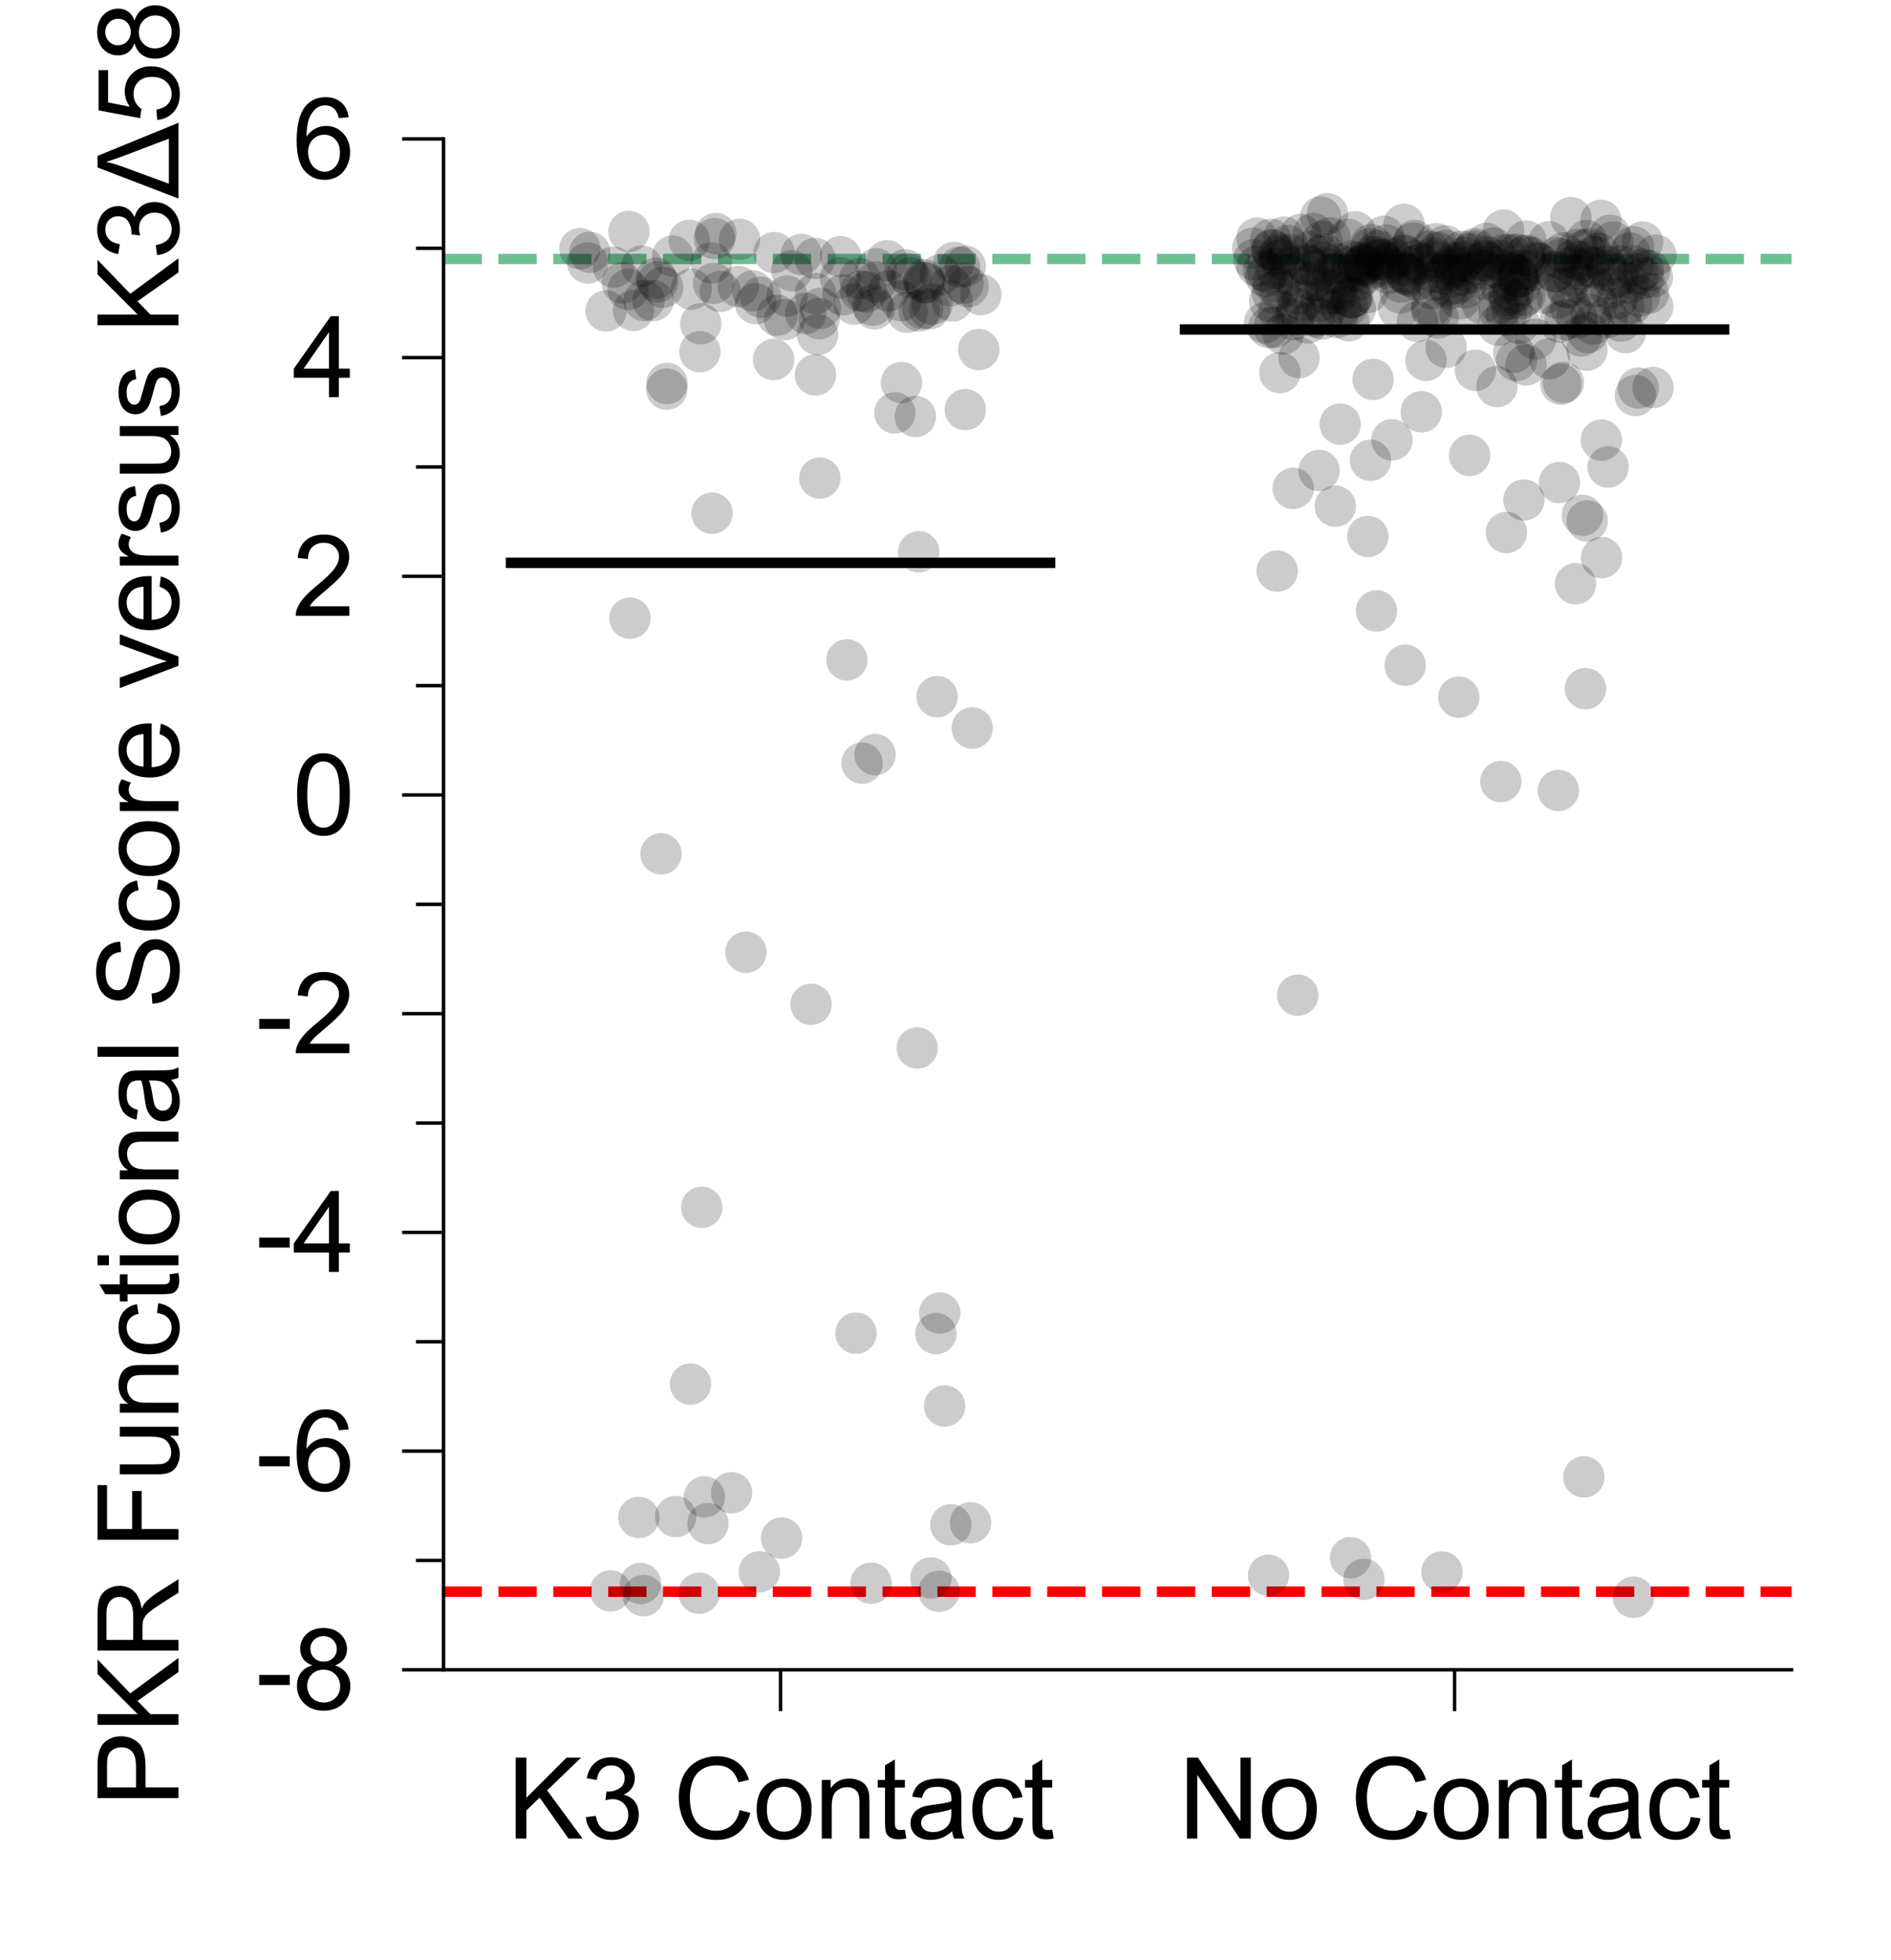 <?xml version="1.0" encoding="utf-8" standalone="no"?>
<!DOCTYPE svg PUBLIC "-//W3C//DTD SVG 1.1//EN"
  "http://www.w3.org/Graphics/SVG/1.1/DTD/svg11.dtd">
<svg xmlns:xlink="http://www.w3.org/1999/xlink" width="136.979pt" height="141.959pt" viewBox="0 0 136.979 141.959" xmlns="http://www.w3.org/2000/svg" version="1.1">
 <defs>
  <style type="text/css">*{stroke-linejoin: round; stroke-linecap: butt}</style>
 </defs>
 <g id="figure_1">
  <g id="patch_1">
   <path d="M 0 141.959 
L 136.979 141.959 
L 136.979 0 
L 0 0 
L 0 141.959 
z
" style="fill: none"/>
  </g>
  <g id="axes_1">
   <g id="patch_2">
    <path d="M 32.129 120.943 
L 129.779 120.943 
L 129.779 10.063 
L 32.129 10.063 
L 32.129 120.943 
z
" style="fill: none"/>
   </g>
   <g id="line2d_1">
    <path d="M 32.129 18.759 
L 129.779 18.759 
" clip-path="url(#p9540fca6fd)" style="fill: none; stroke-dasharray: 2.775,1.2; stroke-dashoffset: 0; stroke: #6dc091; stroke-width: 0.75"/>
   </g>
   <g id="line2d_2">
    <path d="M 32.129 115.289 
L 129.779 115.289 
" clip-path="url(#p9540fca6fd)" style="fill: none; stroke-dasharray: 2.775,1.2; stroke-dashoffset: 0; stroke: #ff0000; stroke-width: 0.75"/>
   </g>
   <g id="line2d_3">
    <path d="M 37.011 40.766 
L 76.071 40.766 
" clip-path="url(#p9540fca6fd)" style="fill: none; stroke: #000000; stroke-width: 0.75; stroke-linecap: square"/>
   </g>
   <g id="line2d_4">
    <path d="M 85.836 23.864 
L 124.896 23.864 
" clip-path="url(#p9540fca6fd)" style="fill: none; stroke: #000000; stroke-width: 0.75; stroke-linecap: square"/>
   </g>
   <g id="matplotlib.axis_1">
    <g id="xtick_1">
     <g id="line2d_5">
      <defs>
       <path id="m6e1cfd7a3c" d="M 0 0 
L 0 3 
" style="stroke: #000000; stroke-width: 0.25"/>
      </defs>
      <g>
       <use xlink:href="#m6e1cfd7a3c" x="56.541" y="120.943" style="stroke: #000000; stroke-width: 0.25"/>
      </g>
     </g>
     <g id="text_1">
      <!-- K3 Contact -->
      <g transform="translate(36.753 133.169) scale(0.08 -0.08)">
       <defs>
        <path id="ArialMT-4b" d="M 469 0 
L 469 4581 
L 1075 4581 
L 1075 2309 
L 3350 4581 
L 4172 4581 
L 2250 2725 
L 4256 0 
L 3456 0 
L 1825 2319 
L 1075 1588 
L 1075 0 
L 469 0 
z
" transform="scale(0.016)"/>
        <path id="ArialMT-33" d="M 269 1209 
L 831 1284 
Q 928 806 1161 595 
Q 1394 384 1728 384 
Q 2125 384 2398 659 
Q 2672 934 2672 1341 
Q 2672 1728 2419 1979 
Q 2166 2231 1775 2231 
Q 1616 2231 1378 2169 
L 1441 2663 
Q 1497 2656 1531 2656 
Q 1891 2656 2178 2843 
Q 2466 3031 2466 3422 
Q 2466 3731 2256 3934 
Q 2047 4138 1716 4138 
Q 1388 4138 1169 3931 
Q 950 3725 888 3313 
L 325 3413 
Q 428 3978 793 4289 
Q 1159 4600 1703 4600 
Q 2078 4600 2393 4439 
Q 2709 4278 2876 4000 
Q 3044 3722 3044 3409 
Q 3044 3113 2884 2869 
Q 2725 2625 2413 2481 
Q 2819 2388 3044 2092 
Q 3269 1797 3269 1353 
Q 3269 753 2831 336 
Q 2394 -81 1725 -81 
Q 1122 -81 723 278 
Q 325 638 269 1209 
z
" transform="scale(0.016)"/>
        <path id="ArialMT-20" transform="scale(0.016)"/>
        <path id="ArialMT-43" d="M 3763 1606 
L 4369 1453 
Q 4178 706 3683 314 
Q 3188 -78 2472 -78 
Q 1731 -78 1267 223 
Q 803 525 561 1097 
Q 319 1669 319 2325 
Q 319 3041 592 3573 
Q 866 4106 1370 4382 
Q 1875 4659 2481 4659 
Q 3169 4659 3637 4309 
Q 4106 3959 4291 3325 
L 3694 3184 
Q 3534 3684 3231 3912 
Q 2928 4141 2469 4141 
Q 1941 4141 1586 3887 
Q 1231 3634 1087 3207 
Q 944 2781 944 2328 
Q 944 1744 1114 1308 
Q 1284 872 1643 656 
Q 2003 441 2422 441 
Q 2931 441 3284 734 
Q 3638 1028 3763 1606 
z
" transform="scale(0.016)"/>
        <path id="ArialMT-6f" d="M 213 1659 
Q 213 2581 725 3025 
Q 1153 3394 1769 3394 
Q 2453 3394 2887 2945 
Q 3322 2497 3322 1706 
Q 3322 1066 3130 698 
Q 2938 331 2570 128 
Q 2203 -75 1769 -75 
Q 1072 -75 642 372 
Q 213 819 213 1659 
z
M 791 1659 
Q 791 1022 1069 705 
Q 1347 388 1769 388 
Q 2188 388 2466 706 
Q 2744 1025 2744 1678 
Q 2744 2294 2464 2611 
Q 2184 2928 1769 2928 
Q 1347 2928 1069 2612 
Q 791 2297 791 1659 
z
" transform="scale(0.016)"/>
        <path id="ArialMT-6e" d="M 422 0 
L 422 3319 
L 928 3319 
L 928 2847 
Q 1294 3394 1984 3394 
Q 2284 3394 2536 3286 
Q 2788 3178 2913 3003 
Q 3038 2828 3088 2588 
Q 3119 2431 3119 2041 
L 3119 0 
L 2556 0 
L 2556 2019 
Q 2556 2363 2490 2533 
Q 2425 2703 2258 2804 
Q 2091 2906 1866 2906 
Q 1506 2906 1245 2678 
Q 984 2450 984 1813 
L 984 0 
L 422 0 
z
" transform="scale(0.016)"/>
        <path id="ArialMT-74" d="M 1650 503 
L 1731 6 
Q 1494 -44 1306 -44 
Q 1000 -44 831 53 
Q 663 150 594 308 
Q 525 466 525 972 
L 525 2881 
L 113 2881 
L 113 3319 
L 525 3319 
L 525 4141 
L 1084 4478 
L 1084 3319 
L 1650 3319 
L 1650 2881 
L 1084 2881 
L 1084 941 
Q 1084 700 1114 631 
Q 1144 563 1211 522 
Q 1278 481 1403 481 
Q 1497 481 1650 503 
z
" transform="scale(0.016)"/>
        <path id="ArialMT-61" d="M 2588 409 
Q 2275 144 1986 34 
Q 1697 -75 1366 -75 
Q 819 -75 525 192 
Q 231 459 231 875 
Q 231 1119 342 1320 
Q 453 1522 633 1644 
Q 813 1766 1038 1828 
Q 1203 1872 1538 1913 
Q 2219 1994 2541 2106 
Q 2544 2222 2544 2253 
Q 2544 2597 2384 2738 
Q 2169 2928 1744 2928 
Q 1347 2928 1158 2789 
Q 969 2650 878 2297 
L 328 2372 
Q 403 2725 575 2942 
Q 747 3159 1072 3276 
Q 1397 3394 1825 3394 
Q 2250 3394 2515 3294 
Q 2781 3194 2906 3042 
Q 3031 2891 3081 2659 
Q 3109 2516 3109 2141 
L 3109 1391 
Q 3109 606 3145 398 
Q 3181 191 3288 0 
L 2700 0 
Q 2613 175 2588 409 
z
M 2541 1666 
Q 2234 1541 1622 1453 
Q 1275 1403 1131 1340 
Q 988 1278 909 1158 
Q 831 1038 831 891 
Q 831 666 1001 516 
Q 1172 366 1500 366 
Q 1825 366 2078 508 
Q 2331 650 2450 897 
Q 2541 1088 2541 1459 
L 2541 1666 
z
" transform="scale(0.016)"/>
        <path id="ArialMT-63" d="M 2588 1216 
L 3141 1144 
Q 3050 572 2676 248 
Q 2303 -75 1759 -75 
Q 1078 -75 664 370 
Q 250 816 250 1647 
Q 250 2184 428 2587 
Q 606 2991 970 3192 
Q 1334 3394 1763 3394 
Q 2303 3394 2647 3120 
Q 2991 2847 3088 2344 
L 2541 2259 
Q 2463 2594 2264 2762 
Q 2066 2931 1784 2931 
Q 1359 2931 1093 2626 
Q 828 2322 828 1663 
Q 828 994 1084 691 
Q 1341 388 1753 388 
Q 2084 388 2306 591 
Q 2528 794 2588 1216 
z
" transform="scale(0.016)"/>
       </defs>
       <use xlink:href="#ArialMT-4b"/>
       <use xlink:href="#ArialMT-33" x="66.699"/>
       <use xlink:href="#ArialMT-20" x="122.314"/>
       <use xlink:href="#ArialMT-43" x="150.098"/>
       <use xlink:href="#ArialMT-6f" x="222.314"/>
       <use xlink:href="#ArialMT-6e" x="277.93"/>
       <use xlink:href="#ArialMT-74" x="333.545"/>
       <use xlink:href="#ArialMT-61" x="361.328"/>
       <use xlink:href="#ArialMT-63" x="416.943"/>
       <use xlink:href="#ArialMT-74" x="466.943"/>
      </g>
     </g>
    </g>
    <g id="xtick_2">
     <g id="line2d_6">
      <g>
       <use xlink:href="#m6e1cfd7a3c" x="105.366" y="120.943" style="stroke: #000000; stroke-width: 0.25"/>
      </g>
     </g>
     <g id="text_2">
      <!-- No Contact -->
      <g transform="translate(85.358 133.169) scale(0.08 -0.08)">
       <defs>
        <path id="ArialMT-4e" d="M 488 0 
L 488 4581 
L 1109 4581 
L 3516 984 
L 3516 4581 
L 4097 4581 
L 4097 0 
L 3475 0 
L 1069 3600 
L 1069 0 
L 488 0 
z
" transform="scale(0.016)"/>
       </defs>
       <use xlink:href="#ArialMT-4e"/>
       <use xlink:href="#ArialMT-6f" x="72.217"/>
       <use xlink:href="#ArialMT-20" x="127.832"/>
       <use xlink:href="#ArialMT-43" x="155.615"/>
       <use xlink:href="#ArialMT-6f" x="227.832"/>
       <use xlink:href="#ArialMT-6e" x="283.447"/>
       <use xlink:href="#ArialMT-74" x="339.062"/>
       <use xlink:href="#ArialMT-61" x="366.846"/>
       <use xlink:href="#ArialMT-63" x="422.461"/>
       <use xlink:href="#ArialMT-74" x="472.461"/>
      </g>
     </g>
    </g>
   </g>
   <g id="matplotlib.axis_2">
    <g id="ytick_1">
     <g id="line2d_7">
      <defs>
       <path id="m124136576f" d="M 0 0 
L -3 0 
" style="stroke: #000000; stroke-width: 0.25"/>
      </defs>
      <g>
       <use xlink:href="#m124136576f" x="32.129" y="120.943" style="stroke: #000000; stroke-width: 0.25"/>
      </g>
     </g>
     <g id="text_3">
      <!-- -8 -->
      <g transform="translate(18.516 123.806) scale(0.08 -0.08)">
       <defs>
        <path id="ArialMT-2d" d="M 203 1375 
L 203 1941 
L 1931 1941 
L 1931 1375 
L 203 1375 
z
" transform="scale(0.016)"/>
        <path id="ArialMT-38" d="M 1131 2484 
Q 781 2613 612 2850 
Q 444 3088 444 3419 
Q 444 3919 803 4259 
Q 1163 4600 1759 4600 
Q 2359 4600 2725 4251 
Q 3091 3903 3091 3403 
Q 3091 3084 2923 2848 
Q 2756 2613 2416 2484 
Q 2838 2347 3058 2040 
Q 3278 1734 3278 1309 
Q 3278 722 2862 322 
Q 2447 -78 1769 -78 
Q 1091 -78 675 323 
Q 259 725 259 1325 
Q 259 1772 486 2073 
Q 713 2375 1131 2484 
z
M 1019 3438 
Q 1019 3113 1228 2906 
Q 1438 2700 1772 2700 
Q 2097 2700 2305 2904 
Q 2513 3109 2513 3406 
Q 2513 3716 2298 3927 
Q 2084 4138 1766 4138 
Q 1444 4138 1231 3931 
Q 1019 3725 1019 3438 
z
M 838 1322 
Q 838 1081 952 856 
Q 1066 631 1291 507 
Q 1516 384 1775 384 
Q 2178 384 2440 643 
Q 2703 903 2703 1303 
Q 2703 1709 2433 1975 
Q 2163 2241 1756 2241 
Q 1359 2241 1098 1978 
Q 838 1716 838 1322 
z
" transform="scale(0.016)"/>
       </defs>
       <use xlink:href="#ArialMT-2d"/>
       <use xlink:href="#ArialMT-38" x="33.301"/>
      </g>
     </g>
    </g>
    <g id="ytick_2">
     <g id="line2d_8">
      <g>
       <use xlink:href="#m124136576f" x="32.129" y="105.103" style="stroke: #000000; stroke-width: 0.25"/>
      </g>
     </g>
     <g id="text_4">
      <!-- -6 -->
      <g transform="translate(18.516 107.966) scale(0.08 -0.08)">
       <defs>
        <path id="ArialMT-36" d="M 3184 3459 
L 2625 3416 
Q 2550 3747 2413 3897 
Q 2184 4138 1850 4138 
Q 1581 4138 1378 3988 
Q 1113 3794 959 3422 
Q 806 3050 800 2363 
Q 1003 2672 1297 2822 
Q 1591 2972 1913 2972 
Q 2475 2972 2870 2558 
Q 3266 2144 3266 1488 
Q 3266 1056 3080 686 
Q 2894 316 2569 119 
Q 2244 -78 1831 -78 
Q 1128 -78 684 439 
Q 241 956 241 2144 
Q 241 3472 731 4075 
Q 1159 4600 1884 4600 
Q 2425 4600 2770 4297 
Q 3116 3994 3184 3459 
z
M 888 1484 
Q 888 1194 1011 928 
Q 1134 663 1356 523 
Q 1578 384 1822 384 
Q 2178 384 2434 671 
Q 2691 959 2691 1453 
Q 2691 1928 2437 2201 
Q 2184 2475 1800 2475 
Q 1419 2475 1153 2201 
Q 888 1928 888 1484 
z
" transform="scale(0.016)"/>
       </defs>
       <use xlink:href="#ArialMT-2d"/>
       <use xlink:href="#ArialMT-36" x="33.301"/>
      </g>
     </g>
    </g>
    <g id="ytick_3">
     <g id="line2d_9">
      <g>
       <use xlink:href="#m124136576f" x="32.129" y="89.263" style="stroke: #000000; stroke-width: 0.25"/>
      </g>
     </g>
     <g id="text_5">
      <!-- -4 -->
      <g transform="translate(18.516 92.126) scale(0.08 -0.08)">
       <defs>
        <path id="ArialMT-34" d="M 2069 0 
L 2069 1097 
L 81 1097 
L 81 1613 
L 2172 4581 
L 2631 4581 
L 2631 1613 
L 3250 1613 
L 3250 1097 
L 2631 1097 
L 2631 0 
L 2069 0 
z
M 2069 1613 
L 2069 3678 
L 634 1613 
L 2069 1613 
z
" transform="scale(0.016)"/>
       </defs>
       <use xlink:href="#ArialMT-2d"/>
       <use xlink:href="#ArialMT-34" x="33.301"/>
      </g>
     </g>
    </g>
    <g id="ytick_4">
     <g id="line2d_10">
      <g>
       <use xlink:href="#m124136576f" x="32.129" y="73.423" style="stroke: #000000; stroke-width: 0.25"/>
      </g>
     </g>
     <g id="text_6">
      <!-- -2 -->
      <g transform="translate(18.516 76.286) scale(0.08 -0.08)">
       <defs>
        <path id="ArialMT-32" d="M 3222 541 
L 3222 0 
L 194 0 
Q 188 203 259 391 
Q 375 700 629 1000 
Q 884 1300 1366 1694 
Q 2113 2306 2375 2664 
Q 2638 3022 2638 3341 
Q 2638 3675 2398 3904 
Q 2159 4134 1775 4134 
Q 1369 4134 1125 3890 
Q 881 3647 878 3216 
L 300 3275 
Q 359 3922 746 4261 
Q 1134 4600 1788 4600 
Q 2447 4600 2831 4234 
Q 3216 3869 3216 3328 
Q 3216 3053 3103 2787 
Q 2991 2522 2730 2228 
Q 2469 1934 1863 1422 
Q 1356 997 1212 845 
Q 1069 694 975 541 
L 3222 541 
z
" transform="scale(0.016)"/>
       </defs>
       <use xlink:href="#ArialMT-2d"/>
       <use xlink:href="#ArialMT-32" x="33.301"/>
      </g>
     </g>
    </g>
    <g id="ytick_5">
     <g id="line2d_11">
      <g>
       <use xlink:href="#m124136576f" x="32.129" y="57.583" style="stroke: #000000; stroke-width: 0.25"/>
      </g>
     </g>
     <g id="text_7">
      <!-- 0 -->
      <g transform="translate(21.18 60.446) scale(0.08 -0.08)">
       <defs>
        <path id="ArialMT-30" d="M 266 2259 
Q 266 3072 433 3567 
Q 600 4063 929 4331 
Q 1259 4600 1759 4600 
Q 2128 4600 2406 4451 
Q 2684 4303 2865 4023 
Q 3047 3744 3150 3342 
Q 3253 2941 3253 2259 
Q 3253 1453 3087 958 
Q 2922 463 2592 192 
Q 2263 -78 1759 -78 
Q 1097 -78 719 397 
Q 266 969 266 2259 
z
M 844 2259 
Q 844 1131 1108 757 
Q 1372 384 1759 384 
Q 2147 384 2411 759 
Q 2675 1134 2675 2259 
Q 2675 3391 2411 3762 
Q 2147 4134 1753 4134 
Q 1366 4134 1134 3806 
Q 844 3388 844 2259 
z
" transform="scale(0.016)"/>
       </defs>
       <use xlink:href="#ArialMT-30"/>
      </g>
     </g>
    </g>
    <g id="ytick_6">
     <g id="line2d_12">
      <g>
       <use xlink:href="#m124136576f" x="32.129" y="41.743" style="stroke: #000000; stroke-width: 0.25"/>
      </g>
     </g>
     <g id="text_8">
      <!-- 2 -->
      <g transform="translate(21.18 44.606) scale(0.08 -0.08)">
       <use xlink:href="#ArialMT-32"/>
      </g>
     </g>
    </g>
    <g id="ytick_7">
     <g id="line2d_13">
      <g>
       <use xlink:href="#m124136576f" x="32.129" y="25.903" style="stroke: #000000; stroke-width: 0.25"/>
      </g>
     </g>
     <g id="text_9">
      <!-- 4 -->
      <g transform="translate(21.18 28.766) scale(0.08 -0.08)">
       <use xlink:href="#ArialMT-34"/>
      </g>
     </g>
    </g>
    <g id="ytick_8">
     <g id="line2d_14">
      <g>
       <use xlink:href="#m124136576f" x="32.129" y="10.063" style="stroke: #000000; stroke-width: 0.25"/>
      </g>
     </g>
     <g id="text_10">
      <!-- 6 -->
      <g transform="translate(21.18 12.926) scale(0.08 -0.08)">
       <use xlink:href="#ArialMT-36"/>
      </g>
     </g>
    </g>
    <g id="ytick_9">
     <g id="line2d_15">
      <defs>
       <path id="ma6cadc8b7b" d="M 0 0 
L -2 0 
" style="stroke: #000000; stroke-width: 0.25"/>
      </defs>
      <g>
       <use xlink:href="#ma6cadc8b7b" x="32.129" y="113.023" style="stroke: #000000; stroke-width: 0.25"/>
      </g>
     </g>
    </g>
    <g id="ytick_10">
     <g id="line2d_16">
      <g>
       <use xlink:href="#ma6cadc8b7b" x="32.129" y="97.183" style="stroke: #000000; stroke-width: 0.25"/>
      </g>
     </g>
    </g>
    <g id="ytick_11">
     <g id="line2d_17">
      <g>
       <use xlink:href="#ma6cadc8b7b" x="32.129" y="81.343" style="stroke: #000000; stroke-width: 0.25"/>
      </g>
     </g>
    </g>
    <g id="ytick_12">
     <g id="line2d_18">
      <g>
       <use xlink:href="#ma6cadc8b7b" x="32.129" y="65.503" style="stroke: #000000; stroke-width: 0.25"/>
      </g>
     </g>
    </g>
    <g id="ytick_13">
     <g id="line2d_19">
      <g>
       <use xlink:href="#ma6cadc8b7b" x="32.129" y="49.663" style="stroke: #000000; stroke-width: 0.25"/>
      </g>
     </g>
    </g>
    <g id="ytick_14">
     <g id="line2d_20">
      <g>
       <use xlink:href="#ma6cadc8b7b" x="32.129" y="33.823" style="stroke: #000000; stroke-width: 0.25"/>
      </g>
     </g>
    </g>
    <g id="ytick_15">
     <g id="line2d_21">
      <g>
       <use xlink:href="#ma6cadc8b7b" x="32.129" y="17.983" style="stroke: #000000; stroke-width: 0.25"/>
      </g>
     </g>
    </g>
    <g id="text_11">
     <!-- PKR Functional Score versus K3Δ58 -->
     <g transform="translate(12.926 130.869) rotate(-90) scale(0.08 -0.08)">
      <defs>
       <path id="ArialMT-50" d="M 494 0 
L 494 4581 
L 2222 4581 
Q 2678 4581 2919 4538 
Q 3256 4481 3484 4323 
Q 3713 4166 3852 3881 
Q 3991 3597 3991 3256 
Q 3991 2672 3619 2267 
Q 3247 1863 2275 1863 
L 1100 1863 
L 1100 0 
L 494 0 
z
M 1100 2403 
L 2284 2403 
Q 2872 2403 3119 2622 
Q 3366 2841 3366 3238 
Q 3366 3525 3220 3729 
Q 3075 3934 2838 4000 
Q 2684 4041 2272 4041 
L 1100 4041 
L 1100 2403 
z
" transform="scale(0.016)"/>
       <path id="ArialMT-52" d="M 503 0 
L 503 4581 
L 2534 4581 
Q 3147 4581 3465 4457 
Q 3784 4334 3975 4021 
Q 4166 3709 4166 3331 
Q 4166 2844 3850 2509 
Q 3534 2175 2875 2084 
Q 3116 1969 3241 1856 
Q 3506 1613 3744 1247 
L 4541 0 
L 3778 0 
L 3172 953 
Q 2906 1366 2734 1584 
Q 2563 1803 2427 1890 
Q 2291 1978 2150 2013 
Q 2047 2034 1813 2034 
L 1109 2034 
L 1109 0 
L 503 0 
z
M 1109 2559 
L 2413 2559 
Q 2828 2559 3062 2645 
Q 3297 2731 3419 2920 
Q 3541 3109 3541 3331 
Q 3541 3656 3305 3865 
Q 3069 4075 2559 4075 
L 1109 4075 
L 1109 2559 
z
" transform="scale(0.016)"/>
       <path id="ArialMT-46" d="M 525 0 
L 525 4581 
L 3616 4581 
L 3616 4041 
L 1131 4041 
L 1131 2622 
L 3281 2622 
L 3281 2081 
L 1131 2081 
L 1131 0 
L 525 0 
z
" transform="scale(0.016)"/>
       <path id="ArialMT-75" d="M 2597 0 
L 2597 488 
Q 2209 -75 1544 -75 
Q 1250 -75 995 37 
Q 741 150 617 320 
Q 494 491 444 738 
Q 409 903 409 1263 
L 409 3319 
L 972 3319 
L 972 1478 
Q 972 1038 1006 884 
Q 1059 663 1231 536 
Q 1403 409 1656 409 
Q 1909 409 2131 539 
Q 2353 669 2445 892 
Q 2538 1116 2538 1541 
L 2538 3319 
L 3100 3319 
L 3100 0 
L 2597 0 
z
" transform="scale(0.016)"/>
       <path id="ArialMT-69" d="M 425 3934 
L 425 4581 
L 988 4581 
L 988 3934 
L 425 3934 
z
M 425 0 
L 425 3319 
L 988 3319 
L 988 0 
L 425 0 
z
" transform="scale(0.016)"/>
       <path id="ArialMT-6c" d="M 409 0 
L 409 4581 
L 972 4581 
L 972 0 
L 409 0 
z
" transform="scale(0.016)"/>
       <path id="ArialMT-53" d="M 288 1472 
L 859 1522 
Q 900 1178 1048 958 
Q 1197 738 1509 602 
Q 1822 466 2213 466 
Q 2559 466 2825 569 
Q 3091 672 3220 851 
Q 3350 1031 3350 1244 
Q 3350 1459 3225 1620 
Q 3100 1781 2813 1891 
Q 2628 1963 1997 2114 
Q 1366 2266 1113 2400 
Q 784 2572 623 2826 
Q 463 3081 463 3397 
Q 463 3744 659 4045 
Q 856 4347 1234 4503 
Q 1613 4659 2075 4659 
Q 2584 4659 2973 4495 
Q 3363 4331 3572 4012 
Q 3781 3694 3797 3291 
L 3216 3247 
Q 3169 3681 2898 3903 
Q 2628 4125 2100 4125 
Q 1550 4125 1298 3923 
Q 1047 3722 1047 3438 
Q 1047 3191 1225 3031 
Q 1400 2872 2139 2705 
Q 2878 2538 3153 2413 
Q 3553 2228 3743 1945 
Q 3934 1663 3934 1294 
Q 3934 928 3725 604 
Q 3516 281 3123 101 
Q 2731 -78 2241 -78 
Q 1619 -78 1198 103 
Q 778 284 539 648 
Q 300 1013 288 1472 
z
" transform="scale(0.016)"/>
       <path id="ArialMT-72" d="M 416 0 
L 416 3319 
L 922 3319 
L 922 2816 
Q 1116 3169 1280 3281 
Q 1444 3394 1641 3394 
Q 1925 3394 2219 3213 
L 2025 2691 
Q 1819 2813 1613 2813 
Q 1428 2813 1281 2702 
Q 1134 2591 1072 2394 
Q 978 2094 978 1738 
L 978 0 
L 416 0 
z
" transform="scale(0.016)"/>
       <path id="ArialMT-65" d="M 2694 1069 
L 3275 997 
Q 3138 488 2766 206 
Q 2394 -75 1816 -75 
Q 1088 -75 661 373 
Q 234 822 234 1631 
Q 234 2469 665 2931 
Q 1097 3394 1784 3394 
Q 2450 3394 2872 2941 
Q 3294 2488 3294 1666 
Q 3294 1616 3291 1516 
L 816 1516 
Q 847 969 1125 678 
Q 1403 388 1819 388 
Q 2128 388 2347 550 
Q 2566 713 2694 1069 
z
M 847 1978 
L 2700 1978 
Q 2663 2397 2488 2606 
Q 2219 2931 1791 2931 
Q 1403 2931 1139 2672 
Q 875 2413 847 1978 
z
" transform="scale(0.016)"/>
       <path id="ArialMT-76" d="M 1344 0 
L 81 3319 
L 675 3319 
L 1388 1331 
Q 1503 1009 1600 663 
Q 1675 925 1809 1294 
L 2547 3319 
L 3125 3319 
L 1869 0 
L 1344 0 
z
" transform="scale(0.016)"/>
       <path id="ArialMT-73" d="M 197 991 
L 753 1078 
Q 800 744 1014 566 
Q 1228 388 1613 388 
Q 2000 388 2187 545 
Q 2375 703 2375 916 
Q 2375 1106 2209 1216 
Q 2094 1291 1634 1406 
Q 1016 1563 777 1677 
Q 538 1791 414 1992 
Q 291 2194 291 2438 
Q 291 2659 392 2848 
Q 494 3038 669 3163 
Q 800 3259 1026 3326 
Q 1253 3394 1513 3394 
Q 1903 3394 2198 3281 
Q 2494 3169 2634 2976 
Q 2775 2784 2828 2463 
L 2278 2388 
Q 2241 2644 2061 2787 
Q 1881 2931 1553 2931 
Q 1166 2931 1000 2803 
Q 834 2675 834 2503 
Q 834 2394 903 2306 
Q 972 2216 1119 2156 
Q 1203 2125 1616 2013 
Q 2213 1853 2448 1751 
Q 2684 1650 2818 1456 
Q 2953 1263 2953 975 
Q 2953 694 2789 445 
Q 2625 197 2315 61 
Q 2006 -75 1616 -75 
Q 969 -75 630 194 
Q 291 463 197 991 
z
" transform="scale(0.016)"/>
       <path id="ArialMT-394" d="M -6 0 
L 1753 4581 
L 2406 4581 
L 4281 0 
L -6 0 
z
M 834 541 
L 3381 541 
L 2391 3150 
Q 2169 3738 2066 4100 
Q 1981 3675 1819 3225 
L 834 541 
z
" transform="scale(0.016)"/>
       <path id="ArialMT-35" d="M 266 1200 
L 856 1250 
Q 922 819 1161 601 
Q 1400 384 1738 384 
Q 2144 384 2425 690 
Q 2706 997 2706 1503 
Q 2706 1984 2436 2262 
Q 2166 2541 1728 2541 
Q 1456 2541 1237 2417 
Q 1019 2294 894 2097 
L 366 2166 
L 809 4519 
L 3088 4519 
L 3088 3981 
L 1259 3981 
L 1013 2750 
Q 1425 3038 1878 3038 
Q 2478 3038 2890 2622 
Q 3303 2206 3303 1553 
Q 3303 931 2941 478 
Q 2500 -78 1738 -78 
Q 1113 -78 717 272 
Q 322 622 266 1200 
z
" transform="scale(0.016)"/>
      </defs>
      <use xlink:href="#ArialMT-50"/>
      <use xlink:href="#ArialMT-4b" x="66.699"/>
      <use xlink:href="#ArialMT-52" x="133.398"/>
      <use xlink:href="#ArialMT-20" x="205.615"/>
      <use xlink:href="#ArialMT-46" x="233.398"/>
      <use xlink:href="#ArialMT-75" x="294.482"/>
      <use xlink:href="#ArialMT-6e" x="350.098"/>
      <use xlink:href="#ArialMT-63" x="405.713"/>
      <use xlink:href="#ArialMT-74" x="455.713"/>
      <use xlink:href="#ArialMT-69" x="483.496"/>
      <use xlink:href="#ArialMT-6f" x="505.713"/>
      <use xlink:href="#ArialMT-6e" x="561.328"/>
      <use xlink:href="#ArialMT-61" x="616.943"/>
      <use xlink:href="#ArialMT-6c" x="672.559"/>
      <use xlink:href="#ArialMT-20" x="694.775"/>
      <use xlink:href="#ArialMT-53" x="722.559"/>
      <use xlink:href="#ArialMT-63" x="789.258"/>
      <use xlink:href="#ArialMT-6f" x="839.258"/>
      <use xlink:href="#ArialMT-72" x="894.873"/>
      <use xlink:href="#ArialMT-65" x="928.174"/>
      <use xlink:href="#ArialMT-20" x="983.789"/>
      <use xlink:href="#ArialMT-76" x="1011.572"/>
      <use xlink:href="#ArialMT-65" x="1061.572"/>
      <use xlink:href="#ArialMT-72" x="1117.188"/>
      <use xlink:href="#ArialMT-73" x="1150.488"/>
      <use xlink:href="#ArialMT-75" x="1200.488"/>
      <use xlink:href="#ArialMT-73" x="1256.104"/>
      <use xlink:href="#ArialMT-20" x="1306.104"/>
      <use xlink:href="#ArialMT-4b" x="1333.887"/>
      <use xlink:href="#ArialMT-33" x="1400.586"/>
      <use xlink:href="#ArialMT-394" x="1456.201"/>
      <use xlink:href="#ArialMT-35" x="1522.998"/>
      <use xlink:href="#ArialMT-38" x="1578.613"/>
     </g>
    </g>
   </g>
   <g id="PathCollection_1">
    <defs>
     <path id="m35619b8542" d="M 0 1.5 
C 0.398 1.5 0.779 1.342 1.061 1.061 
C 1.342 0.779 1.5 0.398 1.5 0 
C 1.5 -0.398 1.342 -0.779 1.061 -1.061 
C 0.779 -1.342 0.398 -1.5 0 -1.5 
C -0.398 -1.5 -0.779 -1.342 -1.061 -1.061 
C -1.342 -0.779 -1.5 -0.398 -1.5 0 
C -1.5 0.398 -1.342 0.779 -1.061 1.061 
C -0.779 1.342 -0.398 1.5 0 1.5 
z
"/>
    </defs>
    <g clip-path="url(#p9540fca6fd)">
     <use xlink:href="#m35619b8542" x="61.055" y="21.358" style="fill-opacity: 0.2"/>
     <use xlink:href="#m35619b8542" x="63.459" y="20.414" style="fill-opacity: 0.2"/>
     <use xlink:href="#m35619b8542" x="46.272" y="109.91" style="fill-opacity: 0.2"/>
     <use xlink:href="#m35619b8542" x="59.04" y="18.721" style="fill-opacity: 0.2"/>
     <use xlink:href="#m35619b8542" x="58.043" y="18.431" style="fill-opacity: 0.2"/>
     <use xlink:href="#m35619b8542" x="42.006" y="18.007" style="fill-opacity: 0.2"/>
     <use xlink:href="#m35619b8542" x="56.071" y="18.298" style="fill-opacity: 0.2"/>
     <use xlink:href="#m35619b8542" x="56.823" y="23.152" style="fill-opacity: 0.2"/>
     <use xlink:href="#m35619b8542" x="63.206" y="22.107" style="fill-opacity: 0.2"/>
     <use xlink:href="#m35619b8542" x="71.052" y="21.339" style="fill-opacity: 0.2"/>
     <use xlink:href="#m35619b8542" x="66.922" y="20.461" style="fill-opacity: 0.2"/>
     <use xlink:href="#m35619b8542" x="66.921" y="20.258" style="fill-opacity: 0.2"/>
     <use xlink:href="#m35619b8542" x="59.072" y="21.261" style="fill-opacity: 0.2"/>
     <use xlink:href="#m35619b8542" x="69.923" y="19.286" style="fill-opacity: 0.2"/>
     <use xlink:href="#m35619b8542" x="64.247" y="18.889" style="fill-opacity: 0.2"/>
     <use xlink:href="#m35619b8542" x="48.725" y="18.551" style="fill-opacity: 0.2"/>
     <use xlink:href="#m35619b8542" x="68.11" y="19.906" style="fill-opacity: 0.2"/>
     <use xlink:href="#m35619b8542" x="68.837" y="20.695" style="fill-opacity: 0.2"/>
     <use xlink:href="#m35619b8542" x="66.838" y="22.354" style="fill-opacity: 0.2"/>
     <use xlink:href="#m35619b8542" x="67.338" y="22.366" style="fill-opacity: 0.2"/>
     <use xlink:href="#m35619b8542" x="50.072" y="20.944" style="fill-opacity: 0.2"/>
     <use xlink:href="#m35619b8542" x="67.525" y="22.035" style="fill-opacity: 0.2"/>
     <use xlink:href="#m35619b8542" x="65.298" y="27.714" style="fill-opacity: 0.2"/>
     <use xlink:href="#m35619b8542" x="59.426" y="22.331" style="fill-opacity: 0.2"/>
     <use xlink:href="#m35619b8542" x="64.82" y="29.908" style="fill-opacity: 0.2"/>
     <use xlink:href="#m35619b8542" x="57.009" y="21.45" style="fill-opacity: 0.2"/>
     <use xlink:href="#m35619b8542" x="70.895" y="25.323" style="fill-opacity: 0.2"/>
     <use xlink:href="#m35619b8542" x="68.972" y="21.811" style="fill-opacity: 0.2"/>
     <use xlink:href="#m35619b8542" x="62.447" y="55.277" style="fill-opacity: 0.2"/>
     <use xlink:href="#m35619b8542" x="63.327" y="22.369" style="fill-opacity: 0.2"/>
     <use xlink:href="#m35619b8542" x="47.886" y="61.844" style="fill-opacity: 0.2"/>
     <use xlink:href="#m35619b8542" x="48.314" y="27.774" style="fill-opacity: 0.2"/>
     <use xlink:href="#m35619b8542" x="45.631" y="44.774" style="fill-opacity: 0.2"/>
     <use xlink:href="#m35619b8542" x="59.385" y="34.63" style="fill-opacity: 0.2"/>
     <use xlink:href="#m35619b8542" x="69.922" y="29.67" style="fill-opacity: 0.2"/>
     <use xlink:href="#m35619b8542" x="61.345" y="47.797" style="fill-opacity: 0.2"/>
     <use xlink:href="#m35619b8542" x="42.566" y="19.047" style="fill-opacity: 0.2"/>
     <use xlink:href="#m35619b8542" x="46.649" y="21.766" style="fill-opacity: 0.2"/>
     <use xlink:href="#m35619b8542" x="47.633" y="20.418" style="fill-opacity: 0.2"/>
     <use xlink:href="#m35619b8542" x="52.179" y="21.109" style="fill-opacity: 0.2"/>
     <use xlink:href="#m35619b8542" x="45.886" y="22.484" style="fill-opacity: 0.2"/>
     <use xlink:href="#m35619b8542" x="54.53" y="21.064" style="fill-opacity: 0.2"/>
     <use xlink:href="#m35619b8542" x="57.356" y="19.607" style="fill-opacity: 0.2"/>
     <use xlink:href="#m35619b8542" x="64.347" y="21.065" style="fill-opacity: 0.2"/>
     <use xlink:href="#m35619b8542" x="45.498" y="20.961" style="fill-opacity: 0.2"/>
     <use xlink:href="#m35619b8542" x="54.736" y="21.992" style="fill-opacity: 0.2"/>
     <use xlink:href="#m35619b8542" x="65.251" y="21.786" style="fill-opacity: 0.2"/>
     <use xlink:href="#m35619b8542" x="70.131" y="20.762" style="fill-opacity: 0.2"/>
     <use xlink:href="#m35619b8542" x="60.886" y="20.128" style="fill-opacity: 0.2"/>
     <use xlink:href="#m35619b8542" x="66.553" y="39.968" style="fill-opacity: 0.2"/>
     <use xlink:href="#m35619b8542" x="54.034" y="68.972" style="fill-opacity: 0.2"/>
     <use xlink:href="#m35619b8542" x="44.23" y="115.231" style="fill-opacity: 0.2"/>
     <use xlink:href="#m35619b8542" x="50.645" y="115.399" style="fill-opacity: 0.2"/>
     <use xlink:href="#m35619b8542" x="63.098" y="114.674" style="fill-opacity: 0.2"/>
     <use xlink:href="#m35619b8542" x="68.02" y="115.262" style="fill-opacity: 0.2"/>
     <use xlink:href="#m35619b8542" x="69.767" y="20.522" style="fill-opacity: 0.2"/>
     <use xlink:href="#m35619b8542" x="52.993" y="108.122" style="fill-opacity: 0.2"/>
     <use xlink:href="#m35619b8542" x="50.017" y="100.253" style="fill-opacity: 0.2"/>
     <use xlink:href="#m35619b8542" x="70.304" y="110.296" style="fill-opacity: 0.2"/>
     <use xlink:href="#m35619b8542" x="62.005" y="96.566" style="fill-opacity: 0.2"/>
     <use xlink:href="#m35619b8542" x="46.399" y="114.699" style="fill-opacity: 0.2"/>
     <use xlink:href="#m35619b8542" x="46.603" y="115.574" style="fill-opacity: 0.2"/>
     <use xlink:href="#m35619b8542" x="68.872" y="110.446" style="fill-opacity: 0.2"/>
     <use xlink:href="#m35619b8542" x="56.295" y="22.836" style="fill-opacity: 0.2"/>
     <use xlink:href="#m35619b8542" x="55.116" y="21.527" style="fill-opacity: 0.2"/>
     <use xlink:href="#m35619b8542" x="49.926" y="17.408" style="fill-opacity: 0.2"/>
     <use xlink:href="#m35619b8542" x="70.424" y="52.732" style="fill-opacity: 0.2"/>
     <use xlink:href="#m35619b8542" x="51.848" y="16.918" style="fill-opacity: 0.2"/>
     <use xlink:href="#m35619b8542" x="51.753" y="17.28" style="fill-opacity: 0.2"/>
     <use xlink:href="#m35619b8542" x="65.574" y="19.542" style="fill-opacity: 0.2"/>
     <use xlink:href="#m35619b8542" x="42.716" y="18.28" style="fill-opacity: 0.2"/>
     <use xlink:href="#m35619b8542" x="65.741" y="19.829" style="fill-opacity: 0.2"/>
     <use xlink:href="#m35619b8542" x="65.98" y="20.132" style="fill-opacity: 0.2"/>
     <use xlink:href="#m35619b8542" x="53.57" y="17.337" style="fill-opacity: 0.2"/>
     <use xlink:href="#m35619b8542" x="65.72" y="22.625" style="fill-opacity: 0.2"/>
     <use xlink:href="#m35619b8542" x="48.003" y="20.812" style="fill-opacity: 0.2"/>
     <use xlink:href="#m35619b8542" x="45.077" y="20.486" style="fill-opacity: 0.2"/>
     <use xlink:href="#m35619b8542" x="56.039" y="26.044" style="fill-opacity: 0.2"/>
     <use xlink:href="#m35619b8542" x="51.536" y="19.041" style="fill-opacity: 0.2"/>
     <use xlink:href="#m35619b8542" x="51.685" y="20.529" style="fill-opacity: 0.2"/>
     <use xlink:href="#m35619b8542" x="50.7" y="25.471" style="fill-opacity: 0.2"/>
     <use xlink:href="#m35619b8542" x="50.763" y="23.451" style="fill-opacity: 0.2"/>
     <use xlink:href="#m35619b8542" x="44.442" y="19.351" style="fill-opacity: 0.2"/>
     <use xlink:href="#m35619b8542" x="58.368" y="22.702" style="fill-opacity: 0.2"/>
     <use xlink:href="#m35619b8542" x="59.34" y="23.08" style="fill-opacity: 0.2"/>
     <use xlink:href="#m35619b8542" x="66.305" y="30.165" style="fill-opacity: 0.2"/>
     <use xlink:href="#m35619b8542" x="59.068" y="27.153" style="fill-opacity: 0.2"/>
     <use xlink:href="#m35619b8542" x="63.389" y="54.656" style="fill-opacity: 0.2"/>
     <use xlink:href="#m35619b8542" x="48.296" y="28.189" style="fill-opacity: 0.2"/>
     <use xlink:href="#m35619b8542" x="45.559" y="16.767" style="fill-opacity: 0.2"/>
     <use xlink:href="#m35619b8542" x="62.345" y="21.084" style="fill-opacity: 0.2"/>
     <use xlink:href="#m35619b8542" x="68.072" y="95.101" style="fill-opacity: 0.2"/>
     <use xlink:href="#m35619b8542" x="53.477" y="20.754" style="fill-opacity: 0.2"/>
     <use xlink:href="#m35619b8542" x="66.441" y="75.906" style="fill-opacity: 0.2"/>
     <use xlink:href="#m35619b8542" x="56.617" y="111.405" style="fill-opacity: 0.2"/>
     <use xlink:href="#m35619b8542" x="68.427" y="101.837" style="fill-opacity: 0.2"/>
     <use xlink:href="#m35619b8542" x="51.282" y="110.355" style="fill-opacity: 0.2"/>
     <use xlink:href="#m35619b8542" x="67.879" y="50.457" style="fill-opacity: 0.2"/>
     <use xlink:href="#m35619b8542" x="67.795" y="96.592" style="fill-opacity: 0.2"/>
     <use xlink:href="#m35619b8542" x="48.946" y="109.846" style="fill-opacity: 0.2"/>
     <use xlink:href="#m35619b8542" x="51.019" y="108.422" style="fill-opacity: 0.2"/>
     <use xlink:href="#m35619b8542" x="55.002" y="113.849" style="fill-opacity: 0.2"/>
     <use xlink:href="#m35619b8542" x="47.311" y="21.775" style="fill-opacity: 0.2"/>
     <use xlink:href="#m35619b8542" x="69.101" y="19.009" style="fill-opacity: 0.2"/>
     <use xlink:href="#m35619b8542" x="67.059" y="20.497" style="fill-opacity: 0.2"/>
     <use xlink:href="#m35619b8542" x="60.891" y="18.587" style="fill-opacity: 0.2"/>
     <use xlink:href="#m35619b8542" x="66.584" y="22.52" style="fill-opacity: 0.2"/>
     <use xlink:href="#m35619b8542" x="62.281" y="20.174" style="fill-opacity: 0.2"/>
     <use xlink:href="#m35619b8542" x="69.506" y="19.357" style="fill-opacity: 0.2"/>
     <use xlink:href="#m35619b8542" x="61.87" y="22.026" style="fill-opacity: 0.2"/>
     <use xlink:href="#m35619b8542" x="62.765" y="21.154" style="fill-opacity: 0.2"/>
     <use xlink:href="#m35619b8542" x="63.461" y="19.463" style="fill-opacity: 0.2"/>
     <use xlink:href="#m35619b8542" x="46.49" y="19.276" style="fill-opacity: 0.2"/>
     <use xlink:href="#m35619b8542" x="43.898" y="22.523" style="fill-opacity: 0.2"/>
     <use xlink:href="#m35619b8542" x="51.578" y="37.172" style="fill-opacity: 0.2"/>
     <use xlink:href="#m35619b8542" x="67.432" y="114.292" style="fill-opacity: 0.2"/>
     <use xlink:href="#m35619b8542" x="47.537" y="20.148" style="fill-opacity: 0.2"/>
     <use xlink:href="#m35619b8542" x="59.222" y="24.234" style="fill-opacity: 0.2"/>
     <use xlink:href="#m35619b8542" x="50.834" y="87.45" style="fill-opacity: 0.2"/>
     <use xlink:href="#m35619b8542" x="58.751" y="72.745" style="fill-opacity: 0.2"/>
    </g>
   </g>
   <g id="PathCollection_2">
    <g clip-path="url(#p9540fca6fd)">
     <use xlink:href="#m35619b8542" x="94.083" y="20.826" style="fill-opacity: 0.2"/>
     <use xlink:href="#m35619b8542" x="91.68" y="20.027" style="fill-opacity: 0.2"/>
     <use xlink:href="#m35619b8542" x="98.178" y="22.368" style="fill-opacity: 0.2"/>
     <use xlink:href="#m35619b8542" x="112.199" y="17.507" style="fill-opacity: 0.2"/>
     <use xlink:href="#m35619b8542" x="102.369" y="17.605" style="fill-opacity: 0.2"/>
     <use xlink:href="#m35619b8542" x="111.228" y="24.565" style="fill-opacity: 0.2"/>
     <use xlink:href="#m35619b8542" x="108.53" y="23.559" style="fill-opacity: 0.2"/>
     <use xlink:href="#m35619b8542" x="99.465" y="27.479" style="fill-opacity: 0.2"/>
     <use xlink:href="#m35619b8542" x="113.066" y="27.827" style="fill-opacity: 0.2"/>
     <use xlink:href="#m35619b8542" x="115.257" y="22.774" style="fill-opacity: 0.2"/>
     <use xlink:href="#m35619b8542" x="110.387" y="36.214" style="fill-opacity: 0.2"/>
     <use xlink:href="#m35619b8542" x="118.675" y="28.107" style="fill-opacity: 0.2"/>
     <use xlink:href="#m35619b8542" x="96.726" y="36.661" style="fill-opacity: 0.2"/>
     <use xlink:href="#m35619b8542" x="116" y="31.874" style="fill-opacity: 0.2"/>
     <use xlink:href="#m35619b8542" x="110.456" y="21.396" style="fill-opacity: 0.2"/>
     <use xlink:href="#m35619b8542" x="98.766" y="19.06" style="fill-opacity: 0.2"/>
     <use xlink:href="#m35619b8542" x="105.557" y="20.537" style="fill-opacity: 0.2"/>
     <use xlink:href="#m35619b8542" x="92.201" y="20.426" style="fill-opacity: 0.2"/>
     <use xlink:href="#m35619b8542" x="110.227" y="21.623" style="fill-opacity: 0.2"/>
     <use xlink:href="#m35619b8542" x="119.724" y="22.212" style="fill-opacity: 0.2"/>
     <use xlink:href="#m35619b8542" x="112.584" y="19.704" style="fill-opacity: 0.2"/>
     <use xlink:href="#m35619b8542" x="90.739" y="17.98" style="fill-opacity: 0.2"/>
     <use xlink:href="#m35619b8542" x="98.811" y="19.252" style="fill-opacity: 0.2"/>
     <use xlink:href="#m35619b8542" x="100.386" y="19.181" style="fill-opacity: 0.2"/>
     <use xlink:href="#m35619b8542" x="98.165" y="16.792" style="fill-opacity: 0.2"/>
     <use xlink:href="#m35619b8542" x="111.265" y="19.001" style="fill-opacity: 0.2"/>
     <use xlink:href="#m35619b8542" x="97.857" y="21.591" style="fill-opacity: 0.2"/>
     <use xlink:href="#m35619b8542" x="92.672" y="18.586" style="fill-opacity: 0.2"/>
     <use xlink:href="#m35619b8542" x="95.297" y="20.331" style="fill-opacity: 0.2"/>
     <use xlink:href="#m35619b8542" x="105.899" y="18.193" style="fill-opacity: 0.2"/>
     <use xlink:href="#m35619b8542" x="101.668" y="18.447" style="fill-opacity: 0.2"/>
     <use xlink:href="#m35619b8542" x="94.616" y="19.145" style="fill-opacity: 0.2"/>
     <use xlink:href="#m35619b8542" x="101.696" y="18.534" style="fill-opacity: 0.2"/>
     <use xlink:href="#m35619b8542" x="96.745" y="21.037" style="fill-opacity: 0.2"/>
     <use xlink:href="#m35619b8542" x="103.684" y="22.2" style="fill-opacity: 0.2"/>
     <use xlink:href="#m35619b8542" x="113.924" y="20.011" style="fill-opacity: 0.2"/>
     <use xlink:href="#m35619b8542" x="116.418" y="19.614" style="fill-opacity: 0.2"/>
     <use xlink:href="#m35619b8542" x="114.339" y="19.52" style="fill-opacity: 0.2"/>
     <use xlink:href="#m35619b8542" x="113.244" y="18.321" style="fill-opacity: 0.2"/>
     <use xlink:href="#m35619b8542" x="103.85" y="19.696" style="fill-opacity: 0.2"/>
     <use xlink:href="#m35619b8542" x="117.19" y="20.056" style="fill-opacity: 0.2"/>
     <use xlink:href="#m35619b8542" x="109.394" y="18.436" style="fill-opacity: 0.2"/>
     <use xlink:href="#m35619b8542" x="110.541" y="17.456" style="fill-opacity: 0.2"/>
     <use xlink:href="#m35619b8542" x="102.457" y="17.418" style="fill-opacity: 0.2"/>
     <use xlink:href="#m35619b8542" x="113.123" y="18.748" style="fill-opacity: 0.2"/>
     <use xlink:href="#m35619b8542" x="105.641" y="19.379" style="fill-opacity: 0.2"/>
     <use xlink:href="#m35619b8542" x="98.252" y="20.349" style="fill-opacity: 0.2"/>
     <use xlink:href="#m35619b8542" x="95.671" y="21.827" style="fill-opacity: 0.2"/>
     <use xlink:href="#m35619b8542" x="104.715" y="17.803" style="fill-opacity: 0.2"/>
     <use xlink:href="#m35619b8542" x="118.19" y="22.004" style="fill-opacity: 0.2"/>
     <use xlink:href="#m35619b8542" x="112.818" y="21.6" style="fill-opacity: 0.2"/>
     <use xlink:href="#m35619b8542" x="92.633" y="22.517" style="fill-opacity: 0.2"/>
     <use xlink:href="#m35619b8542" x="117.159" y="21.628" style="fill-opacity: 0.2"/>
     <use xlink:href="#m35619b8542" x="95.238" y="22.919" style="fill-opacity: 0.2"/>
     <use xlink:href="#m35619b8542" x="102.69" y="20.272" style="fill-opacity: 0.2"/>
     <use xlink:href="#m35619b8542" x="94.792" y="19.265" style="fill-opacity: 0.2"/>
     <use xlink:href="#m35619b8542" x="116.646" y="20.878" style="fill-opacity: 0.2"/>
     <use xlink:href="#m35619b8542" x="109.107" y="22.815" style="fill-opacity: 0.2"/>
     <use xlink:href="#m35619b8542" x="97.135" y="22.203" style="fill-opacity: 0.2"/>
     <use xlink:href="#m35619b8542" x="91.594" y="23.376" style="fill-opacity: 0.2"/>
     <use xlink:href="#m35619b8542" x="109.398" y="19.672" style="fill-opacity: 0.2"/>
     <use xlink:href="#m35619b8542" x="101.859" y="19.849" style="fill-opacity: 0.2"/>
     <use xlink:href="#m35619b8542" x="108.715" y="56.612" style="fill-opacity: 0.2"/>
     <use xlink:href="#m35619b8542" x="110.082" y="20.719" style="fill-opacity: 0.2"/>
     <use xlink:href="#m35619b8542" x="109.517" y="22.421" style="fill-opacity: 0.2"/>
     <use xlink:href="#m35619b8542" x="116.418" y="23.007" style="fill-opacity: 0.2"/>
     <use xlink:href="#m35619b8542" x="101.313" y="22.354" style="fill-opacity: 0.2"/>
     <use xlink:href="#m35619b8542" x="91.825" y="19.742" style="fill-opacity: 0.2"/>
     <use xlink:href="#m35619b8542" x="97.595" y="22.155" style="fill-opacity: 0.2"/>
     <use xlink:href="#m35619b8542" x="96.851" y="22.994" style="fill-opacity: 0.2"/>
     <use xlink:href="#m35619b8542" x="101.436" y="21.221" style="fill-opacity: 0.2"/>
     <use xlink:href="#m35619b8542" x="110.542" y="26.431" style="fill-opacity: 0.2"/>
     <use xlink:href="#m35619b8542" x="98.799" y="114.393" style="fill-opacity: 0.2"/>
     <use xlink:href="#m35619b8542" x="112.99" y="23.333" style="fill-opacity: 0.2"/>
     <use xlink:href="#m35619b8542" x="114.729" y="106.974" style="fill-opacity: 0.2"/>
     <use xlink:href="#m35619b8542" x="91.891" y="114.102" style="fill-opacity: 0.2"/>
     <use xlink:href="#m35619b8542" x="108.793" y="19.575" style="fill-opacity: 0.2"/>
     <use xlink:href="#m35619b8542" x="113.394" y="23.148" style="fill-opacity: 0.2"/>
     <use xlink:href="#m35619b8542" x="115.966" y="15.96" style="fill-opacity: 0.2"/>
     <use xlink:href="#m35619b8542" x="113.975" y="19.285" style="fill-opacity: 0.2"/>
     <use xlink:href="#m35619b8542" x="96.821" y="21.293" style="fill-opacity: 0.2"/>
     <use xlink:href="#m35619b8542" x="116.316" y="19.263" style="fill-opacity: 0.2"/>
     <use xlink:href="#m35619b8542" x="104.136" y="18.285" style="fill-opacity: 0.2"/>
     <use xlink:href="#m35619b8542" x="114.301" y="18.063" style="fill-opacity: 0.2"/>
     <use xlink:href="#m35619b8542" x="110.066" y="20.05" style="fill-opacity: 0.2"/>
     <use xlink:href="#m35619b8542" x="119.408" y="21.229" style="fill-opacity: 0.2"/>
     <use xlink:href="#m35619b8542" x="92.679" y="20.943" style="fill-opacity: 0.2"/>
     <use xlink:href="#m35619b8542" x="102.727" y="19.169" style="fill-opacity: 0.2"/>
     <use xlink:href="#m35619b8542" x="98.846" y="19.816" style="fill-opacity: 0.2"/>
     <use xlink:href="#m35619b8542" x="110.432" y="18.551" style="fill-opacity: 0.2"/>
     <use xlink:href="#m35619b8542" x="119.743" y="28.069" style="fill-opacity: 0.2"/>
     <use xlink:href="#m35619b8542" x="113.581" y="20.837" style="fill-opacity: 0.2"/>
     <use xlink:href="#m35619b8542" x="99.709" y="44.247" style="fill-opacity: 0.2"/>
     <use xlink:href="#m35619b8542" x="108.431" y="27.997" style="fill-opacity: 0.2"/>
     <use xlink:href="#m35619b8542" x="100.829" y="31.859" style="fill-opacity: 0.2"/>
     <use xlink:href="#m35619b8542" x="112.965" y="34.951" style="fill-opacity: 0.2"/>
     <use xlink:href="#m35619b8542" x="114.126" y="42.284" style="fill-opacity: 0.2"/>
     <use xlink:href="#m35619b8542" x="116.013" y="40.389" style="fill-opacity: 0.2"/>
     <use xlink:href="#m35619b8542" x="94.004" y="72.079" style="fill-opacity: 0.2"/>
     <use xlink:href="#m35619b8542" x="114.848" y="49.878" style="fill-opacity: 0.2"/>
     <use xlink:href="#m35619b8542" x="114.955" y="25.361" style="fill-opacity: 0.2"/>
     <use xlink:href="#m35619b8542" x="95.015" y="20.365" style="fill-opacity: 0.2"/>
     <use xlink:href="#m35619b8542" x="109.287" y="21.391" style="fill-opacity: 0.2"/>
     <use xlink:href="#m35619b8542" x="94.366" y="21.782" style="fill-opacity: 0.2"/>
     <use xlink:href="#m35619b8542" x="108.58" y="21.969" style="fill-opacity: 0.2"/>
     <use xlink:href="#m35619b8542" x="115.42" y="23.474" style="fill-opacity: 0.2"/>
     <use xlink:href="#m35619b8542" x="118.322" y="17.87" style="fill-opacity: 0.2"/>
     <use xlink:href="#m35619b8542" x="109.927" y="19.988" style="fill-opacity: 0.2"/>
     <use xlink:href="#m35619b8542" x="107.344" y="21.969" style="fill-opacity: 0.2"/>
     <use xlink:href="#m35619b8542" x="104.906" y="20.667" style="fill-opacity: 0.2"/>
     <use xlink:href="#m35619b8542" x="115.497" y="20.777" style="fill-opacity: 0.2"/>
     <use xlink:href="#m35619b8542" x="105.753" y="22.711" style="fill-opacity: 0.2"/>
     <use xlink:href="#m35619b8542" x="104.73" y="18.141" style="fill-opacity: 0.2"/>
     <use xlink:href="#m35619b8542" x="110.217" y="19.569" style="fill-opacity: 0.2"/>
     <use xlink:href="#m35619b8542" x="117.374" y="19.253" style="fill-opacity: 0.2"/>
     <use xlink:href="#m35619b8542" x="119.951" y="18.482" style="fill-opacity: 0.2"/>
     <use xlink:href="#m35619b8542" x="100.652" y="18.997" style="fill-opacity: 0.2"/>
     <use xlink:href="#m35619b8542" x="99.626" y="18.833" style="fill-opacity: 0.2"/>
     <use xlink:href="#m35619b8542" x="108.318" y="19.341" style="fill-opacity: 0.2"/>
     <use xlink:href="#m35619b8542" x="108.589" y="22.474" style="fill-opacity: 0.2"/>
     <use xlink:href="#m35619b8542" x="109.845" y="26.118" style="fill-opacity: 0.2"/>
     <use xlink:href="#m35619b8542" x="97.695" y="23.234" style="fill-opacity: 0.2"/>
     <use xlink:href="#m35619b8542" x="102.677" y="23.283" style="fill-opacity: 0.2"/>
     <use xlink:href="#m35619b8542" x="103.727" y="22.508" style="fill-opacity: 0.2"/>
     <use xlink:href="#m35619b8542" x="96.939" y="19.135" style="fill-opacity: 0.2"/>
     <use xlink:href="#m35619b8542" x="105.033" y="20.909" style="fill-opacity: 0.2"/>
     <use xlink:href="#m35619b8542" x="107.635" y="18.962" style="fill-opacity: 0.2"/>
     <use xlink:href="#m35619b8542" x="95.866" y="19.001" style="fill-opacity: 0.2"/>
     <use xlink:href="#m35619b8542" x="105.365" y="20.043" style="fill-opacity: 0.2"/>
     <use xlink:href="#m35619b8542" x="101.782" y="19.701" style="fill-opacity: 0.2"/>
     <use xlink:href="#m35619b8542" x="97.879" y="18.899" style="fill-opacity: 0.2"/>
     <use xlink:href="#m35619b8542" x="118.671" y="19.846" style="fill-opacity: 0.2"/>
     <use xlink:href="#m35619b8542" x="106.793" y="19.155" style="fill-opacity: 0.2"/>
     <use xlink:href="#m35619b8542" x="108.909" y="16.665" style="fill-opacity: 0.2"/>
     <use xlink:href="#m35619b8542" x="92.434" y="19.459" style="fill-opacity: 0.2"/>
     <use xlink:href="#m35619b8542" x="94.221" y="16.981" style="fill-opacity: 0.2"/>
     <use xlink:href="#m35619b8542" x="118.049" y="18.323" style="fill-opacity: 0.2"/>
     <use xlink:href="#m35619b8542" x="94.883" y="18.222" style="fill-opacity: 0.2"/>
     <use xlink:href="#m35619b8542" x="106.508" y="19.761" style="fill-opacity: 0.2"/>
     <use xlink:href="#m35619b8542" x="97.84" y="19.327" style="fill-opacity: 0.2"/>
     <use xlink:href="#m35619b8542" x="91.541" y="19.595" style="fill-opacity: 0.2"/>
     <use xlink:href="#m35619b8542" x="103.551" y="18.198" style="fill-opacity: 0.2"/>
     <use xlink:href="#m35619b8542" x="109.356" y="21.663" style="fill-opacity: 0.2"/>
     <use xlink:href="#m35619b8542" x="115.443" y="18.592" style="fill-opacity: 0.2"/>
     <use xlink:href="#m35619b8542" x="109.443" y="20.319" style="fill-opacity: 0.2"/>
     <use xlink:href="#m35619b8542" x="103.895" y="20.288" style="fill-opacity: 0.2"/>
     <use xlink:href="#m35619b8542" x="114.917" y="17.423" style="fill-opacity: 0.2"/>
     <use xlink:href="#m35619b8542" x="108.182" y="17.969" style="fill-opacity: 0.2"/>
     <use xlink:href="#m35619b8542" x="95.7" y="18.548" style="fill-opacity: 0.2"/>
     <use xlink:href="#m35619b8542" x="95.568" y="19.532" style="fill-opacity: 0.2"/>
     <use xlink:href="#m35619b8542" x="104.004" y="17.649" style="fill-opacity: 0.2"/>
     <use xlink:href="#m35619b8542" x="92.786" y="18.816" style="fill-opacity: 0.2"/>
     <use xlink:href="#m35619b8542" x="92.048" y="17.336" style="fill-opacity: 0.2"/>
     <use xlink:href="#m35619b8542" x="93.411" y="19.922" style="fill-opacity: 0.2"/>
     <use xlink:href="#m35619b8542" x="107.738" y="18.607" style="fill-opacity: 0.2"/>
     <use xlink:href="#m35619b8542" x="96.543" y="19.844" style="fill-opacity: 0.2"/>
     <use xlink:href="#m35619b8542" x="93.274" y="17.788" style="fill-opacity: 0.2"/>
     <use xlink:href="#m35619b8542" x="98.372" y="18.975" style="fill-opacity: 0.2"/>
     <use xlink:href="#m35619b8542" x="112.757" y="18.65" style="fill-opacity: 0.2"/>
     <use xlink:href="#m35619b8542" x="107.45" y="19.503" style="fill-opacity: 0.2"/>
     <use xlink:href="#m35619b8542" x="114.017" y="18.793" style="fill-opacity: 0.2"/>
     <use xlink:href="#m35619b8542" x="114.493" y="18.914" style="fill-opacity: 0.2"/>
     <use xlink:href="#m35619b8542" x="107.404" y="20.22" style="fill-opacity: 0.2"/>
     <use xlink:href="#m35619b8542" x="108.555" y="18.858" style="fill-opacity: 0.2"/>
     <use xlink:href="#m35619b8542" x="105.9" y="19.907" style="fill-opacity: 0.2"/>
     <use xlink:href="#m35619b8542" x="109.6" y="21.207" style="fill-opacity: 0.2"/>
     <use xlink:href="#m35619b8542" x="92.692" y="18.391" style="fill-opacity: 0.2"/>
     <use xlink:href="#m35619b8542" x="95.143" y="16.92" style="fill-opacity: 0.2"/>
     <use xlink:href="#m35619b8542" x="97.962" y="19.595" style="fill-opacity: 0.2"/>
     <use xlink:href="#m35619b8542" x="90.827" y="18.803" style="fill-opacity: 0.2"/>
     <use xlink:href="#m35619b8542" x="108.989" y="18.429" style="fill-opacity: 0.2"/>
     <use xlink:href="#m35619b8542" x="106.728" y="18.164" style="fill-opacity: 0.2"/>
     <use xlink:href="#m35619b8542" x="99.374" y="18.593" style="fill-opacity: 0.2"/>
     <use xlink:href="#m35619b8542" x="114.804" y="18.102" style="fill-opacity: 0.2"/>
     <use xlink:href="#m35619b8542" x="110.557" y="18.484" style="fill-opacity: 0.2"/>
     <use xlink:href="#m35619b8542" x="99.064" y="21.181" style="fill-opacity: 0.2"/>
     <use xlink:href="#m35619b8542" x="95.775" y="17.474" style="fill-opacity: 0.2"/>
     <use xlink:href="#m35619b8542" x="110.929" y="19.595" style="fill-opacity: 0.2"/>
     <use xlink:href="#m35619b8542" x="97.63" y="17.329" style="fill-opacity: 0.2"/>
     <use xlink:href="#m35619b8542" x="99.835" y="18.159" style="fill-opacity: 0.2"/>
     <use xlink:href="#m35619b8542" x="98.396" y="19.6" style="fill-opacity: 0.2"/>
     <use xlink:href="#m35619b8542" x="116.639" y="17.039" style="fill-opacity: 0.2"/>
     <use xlink:href="#m35619b8542" x="113.788" y="15.759" style="fill-opacity: 0.2"/>
     <use xlink:href="#m35619b8542" x="119.064" y="20.15" style="fill-opacity: 0.2"/>
     <use xlink:href="#m35619b8542" x="96.157" y="15.48" style="fill-opacity: 0.2"/>
     <use xlink:href="#m35619b8542" x="102.891" y="19.06" style="fill-opacity: 0.2"/>
     <use xlink:href="#m35619b8542" x="101.848" y="19.266" style="fill-opacity: 0.2"/>
     <use xlink:href="#m35619b8542" x="95.66" y="15.713" style="fill-opacity: 0.2"/>
     <use xlink:href="#m35619b8542" x="94.099" y="25.909" style="fill-opacity: 0.2"/>
     <use xlink:href="#m35619b8542" x="119.697" y="20.074" style="fill-opacity: 0.2"/>
     <use xlink:href="#m35619b8542" x="115.681" y="21.967" style="fill-opacity: 0.2"/>
     <use xlink:href="#m35619b8542" x="113.429" y="20.797" style="fill-opacity: 0.2"/>
     <use xlink:href="#m35619b8542" x="109.964" y="20.099" style="fill-opacity: 0.2"/>
     <use xlink:href="#m35619b8542" x="118.263" y="19.239" style="fill-opacity: 0.2"/>
     <use xlink:href="#m35619b8542" x="93.497" y="19.351" style="fill-opacity: 0.2"/>
     <use xlink:href="#m35619b8542" x="107.672" y="17.627" style="fill-opacity: 0.2"/>
     <use xlink:href="#m35619b8542" x="100.245" y="17.11" style="fill-opacity: 0.2"/>
     <use xlink:href="#m35619b8542" x="103.836" y="18.671" style="fill-opacity: 0.2"/>
     <use xlink:href="#m35619b8542" x="104.756" y="25.155" style="fill-opacity: 0.2"/>
     <use xlink:href="#m35619b8542" x="102.181" y="20.029" style="fill-opacity: 0.2"/>
     <use xlink:href="#m35619b8542" x="92.516" y="41.364" style="fill-opacity: 0.2"/>
     <use xlink:href="#m35619b8542" x="118.99" y="17.527" style="fill-opacity: 0.2"/>
     <use xlink:href="#m35619b8542" x="114.974" y="37.736" style="fill-opacity: 0.2"/>
     <use xlink:href="#m35619b8542" x="93.943" y="22.309" style="fill-opacity: 0.2"/>
     <use xlink:href="#m35619b8542" x="113.25" y="27.698" style="fill-opacity: 0.2"/>
     <use xlink:href="#m35619b8542" x="101.704" y="16.25" style="fill-opacity: 0.2"/>
     <use xlink:href="#m35619b8542" x="118.324" y="115.691" style="fill-opacity: 0.2"/>
     <use xlink:href="#m35619b8542" x="104.45" y="113.857" style="fill-opacity: 0.2"/>
     <use xlink:href="#m35619b8542" x="107.553" y="18.851" style="fill-opacity: 0.2"/>
     <use xlink:href="#m35619b8542" x="95.859" y="19.368" style="fill-opacity: 0.2"/>
     <use xlink:href="#m35619b8542" x="109.65" y="25.523" style="fill-opacity: 0.2"/>
     <use xlink:href="#m35619b8542" x="111.463" y="19.078" style="fill-opacity: 0.2"/>
     <use xlink:href="#m35619b8542" x="112.883" y="57.253" style="fill-opacity: 0.2"/>
     <use xlink:href="#m35619b8542" x="96.12" y="21.342" style="fill-opacity: 0.2"/>
     <use xlink:href="#m35619b8542" x="106.12" y="18.627" style="fill-opacity: 0.2"/>
     <use xlink:href="#m35619b8542" x="116.828" y="20.187" style="fill-opacity: 0.2"/>
     <use xlink:href="#m35619b8542" x="105.672" y="50.497" style="fill-opacity: 0.2"/>
     <use xlink:href="#m35619b8542" x="93.667" y="23.156" style="fill-opacity: 0.2"/>
     <use xlink:href="#m35619b8542" x="106.452" y="32.987" style="fill-opacity: 0.2"/>
     <use xlink:href="#m35619b8542" x="100.486" y="19.432" style="fill-opacity: 0.2"/>
     <use xlink:href="#m35619b8542" x="106.038" y="18.939" style="fill-opacity: 0.2"/>
     <use xlink:href="#m35619b8542" x="99.458" y="19.408" style="fill-opacity: 0.2"/>
     <use xlink:href="#m35619b8542" x="100.042" y="18.776" style="fill-opacity: 0.2"/>
     <use xlink:href="#m35619b8542" x="115.457" y="19.411" style="fill-opacity: 0.2"/>
     <use xlink:href="#m35619b8542" x="103.886" y="18.911" style="fill-opacity: 0.2"/>
     <use xlink:href="#m35619b8542" x="100.599" y="19.807" style="fill-opacity: 0.2"/>
     <use xlink:href="#m35619b8542" x="115.022" y="24.081" style="fill-opacity: 0.2"/>
     <use xlink:href="#m35619b8542" x="101.79" y="48.187" style="fill-opacity: 0.2"/>
     <use xlink:href="#m35619b8542" x="93.892" y="22.781" style="fill-opacity: 0.2"/>
     <use xlink:href="#m35619b8542" x="97.082" y="30.72" style="fill-opacity: 0.2"/>
     <use xlink:href="#m35619b8542" x="106.875" y="26.816" style="fill-opacity: 0.2"/>
     <use xlink:href="#m35619b8542" x="103.287" y="26.102" style="fill-opacity: 0.2"/>
     <use xlink:href="#m35619b8542" x="99.309" y="17.721" style="fill-opacity: 0.2"/>
     <use xlink:href="#m35619b8542" x="105.255" y="19.306" style="fill-opacity: 0.2"/>
     <use xlink:href="#m35619b8542" x="101.968" y="19.915" style="fill-opacity: 0.2"/>
     <use xlink:href="#m35619b8542" x="97.981" y="21.515" style="fill-opacity: 0.2"/>
     <use xlink:href="#m35619b8542" x="110.043" y="23.414" style="fill-opacity: 0.2"/>
     <use xlink:href="#m35619b8542" x="91.056" y="19.274" style="fill-opacity: 0.2"/>
     <use xlink:href="#m35619b8542" x="114.629" y="37.322" style="fill-opacity: 0.2"/>
     <use xlink:href="#m35619b8542" x="102.958" y="29.825" style="fill-opacity: 0.2"/>
     <use xlink:href="#m35619b8542" x="99.271" y="33.341" style="fill-opacity: 0.2"/>
     <use xlink:href="#m35619b8542" x="93.675" y="35.374" style="fill-opacity: 0.2"/>
     <use xlink:href="#m35619b8542" x="95.552" y="34.08" style="fill-opacity: 0.2"/>
     <use xlink:href="#m35619b8542" x="116.484" y="33.823" style="fill-opacity: 0.2"/>
     <use xlink:href="#m35619b8542" x="113.746" y="22.247" style="fill-opacity: 0.2"/>
     <use xlink:href="#m35619b8542" x="105.293" y="19.045" style="fill-opacity: 0.2"/>
     <use xlink:href="#m35619b8542" x="117.412" y="23.26" style="fill-opacity: 0.2"/>
     <use xlink:href="#m35619b8542" x="91.964" y="21.82" style="fill-opacity: 0.2"/>
     <use xlink:href="#m35619b8542" x="103.743" y="20.92" style="fill-opacity: 0.2"/>
     <use xlink:href="#m35619b8542" x="95.755" y="23.111" style="fill-opacity: 0.2"/>
     <use xlink:href="#m35619b8542" x="117.738" y="24.096" style="fill-opacity: 0.2"/>
     <use xlink:href="#m35619b8542" x="118.461" y="28.646" style="fill-opacity: 0.2"/>
     <use xlink:href="#m35619b8542" x="118.759" y="21.453" style="fill-opacity: 0.2"/>
     <use xlink:href="#m35619b8542" x="114.221" y="23.024" style="fill-opacity: 0.2"/>
     <use xlink:href="#m35619b8542" x="109.876" y="18.416" style="fill-opacity: 0.2"/>
     <use xlink:href="#m35619b8542" x="91.049" y="17.244" style="fill-opacity: 0.2"/>
     <use xlink:href="#m35619b8542" x="99.082" y="38.857" style="fill-opacity: 0.2"/>
     <use xlink:href="#m35619b8542" x="93" y="17.178" style="fill-opacity: 0.2"/>
     <use xlink:href="#m35619b8542" x="99.737" y="18.586" style="fill-opacity: 0.2"/>
     <use xlink:href="#m35619b8542" x="119.041" y="19.507" style="fill-opacity: 0.2"/>
     <use xlink:href="#m35619b8542" x="109.116" y="38.572" style="fill-opacity: 0.2"/>
     <use xlink:href="#m35619b8542" x="114.78" y="20.662" style="fill-opacity: 0.2"/>
     <use xlink:href="#m35619b8542" x="96.068" y="22.385" style="fill-opacity: 0.2"/>
     <use xlink:href="#m35619b8542" x="108.668" y="20.635" style="fill-opacity: 0.2"/>
     <use xlink:href="#m35619b8542" x="99.29" y="18.003" style="fill-opacity: 0.2"/>
     <use xlink:href="#m35619b8542" x="100.421" y="17.741" style="fill-opacity: 0.2"/>
     <use xlink:href="#m35619b8542" x="119.496" y="19.606" style="fill-opacity: 0.2"/>
     <use xlink:href="#m35619b8542" x="96.35" y="17.231" style="fill-opacity: 0.2"/>
     <use xlink:href="#m35619b8542" x="106.836" y="18.004" style="fill-opacity: 0.2"/>
     <use xlink:href="#m35619b8542" x="100.024" y="18.817" style="fill-opacity: 0.2"/>
     <use xlink:href="#m35619b8542" x="110.873" y="18.623" style="fill-opacity: 0.2"/>
     <use xlink:href="#m35619b8542" x="105.756" y="21.653" style="fill-opacity: 0.2"/>
     <use xlink:href="#m35619b8542" x="116.832" y="17.531" style="fill-opacity: 0.2"/>
     <use xlink:href="#m35619b8542" x="106.609" y="18.365" style="fill-opacity: 0.2"/>
     <use xlink:href="#m35619b8542" x="117.622" y="22.161" style="fill-opacity: 0.2"/>
     <use xlink:href="#m35619b8542" x="91.898" y="23.726" style="fill-opacity: 0.2"/>
     <use xlink:href="#m35619b8542" x="92.294" y="23.719" style="fill-opacity: 0.2"/>
     <use xlink:href="#m35619b8542" x="104.168" y="23.022" style="fill-opacity: 0.2"/>
     <use xlink:href="#m35619b8542" x="93.925" y="21.301" style="fill-opacity: 0.2"/>
     <use xlink:href="#m35619b8542" x="94.729" y="23.402" style="fill-opacity: 0.2"/>
     <use xlink:href="#m35619b8542" x="112.247" y="25.983" style="fill-opacity: 0.2"/>
     <use xlink:href="#m35619b8542" x="104.692" y="19.86" style="fill-opacity: 0.2"/>
     <use xlink:href="#m35619b8542" x="114.538" y="24.334" style="fill-opacity: 0.2"/>
     <use xlink:href="#m35619b8542" x="92.712" y="26.99" style="fill-opacity: 0.2"/>
     <use xlink:href="#m35619b8542" x="97.24" y="19.991" style="fill-opacity: 0.2"/>
     <use xlink:href="#m35619b8542" x="111.904" y="21.239" style="fill-opacity: 0.2"/>
     <use xlink:href="#m35619b8542" x="106.157" y="20.85" style="fill-opacity: 0.2"/>
     <use xlink:href="#m35619b8542" x="97.831" y="112.824" style="fill-opacity: 0.2"/>
     <use xlink:href="#m35619b8542" x="92.144" y="21.174" style="fill-opacity: 0.2"/>
     <use xlink:href="#m35619b8542" x="115.171" y="19.318" style="fill-opacity: 0.2"/>
     <use xlink:href="#m35619b8542" x="92.175" y="18.116" style="fill-opacity: 0.2"/>
     <use xlink:href="#m35619b8542" x="96.007" y="20.862" style="fill-opacity: 0.2"/>
     <use xlink:href="#m35619b8542" x="98.762" y="19.187" style="fill-opacity: 0.2"/>
     <use xlink:href="#m35619b8542" x="95.904" y="18.413" style="fill-opacity: 0.2"/>
     <use xlink:href="#m35619b8542" x="115.81" y="18.344" style="fill-opacity: 0.2"/>
     <use xlink:href="#m35619b8542" x="101.493" y="20.446" style="fill-opacity: 0.2"/>
     <use xlink:href="#m35619b8542" x="92.952" y="24.187" style="fill-opacity: 0.2"/>
     <use xlink:href="#m35619b8542" x="93.398" y="18.449" style="fill-opacity: 0.2"/>
     <use xlink:href="#m35619b8542" x="97.878" y="21.557" style="fill-opacity: 0.2"/>
     <use xlink:href="#m35619b8542" x="117.951" y="20.503" style="fill-opacity: 0.2"/>
     <use xlink:href="#m35619b8542" x="100.932" y="18.759" style="fill-opacity: 0.2"/>
     <use xlink:href="#m35619b8542" x="92.111" y="18.087" style="fill-opacity: 0.2"/>
     <use xlink:href="#m35619b8542" x="98.465" y="19.308" style="fill-opacity: 0.2"/>
     <use xlink:href="#m35619b8542" x="115.131" y="17.999" style="fill-opacity: 0.2"/>
     <use xlink:href="#m35619b8542" x="102.484" y="18.857" style="fill-opacity: 0.2"/>
     <use xlink:href="#m35619b8542" x="112.659" y="19.651" style="fill-opacity: 0.2"/>
     <use xlink:href="#m35619b8542" x="104.849" y="19.555" style="fill-opacity: 0.2"/>
    </g>
   </g>
   <g id="patch_3">
    <path d="M 32.129 120.943 
L 32.129 10.063 
" style="fill: none; stroke: #000000; stroke-width: 0.25; stroke-linejoin: miter; stroke-linecap: square"/>
   </g>
   <g id="patch_4">
    <path d="M 32.129 120.943 
L 129.779 120.943 
" style="fill: none; stroke: #000000; stroke-width: 0.25; stroke-linejoin: miter; stroke-linecap: square"/>
   </g>
  </g>
 </g>
 <defs>
  <clipPath id="p9540fca6fd">
   <rect x="32.129" y="10.063" width="97.65" height="110.88"/>
  </clipPath>
 </defs>
</svg>
